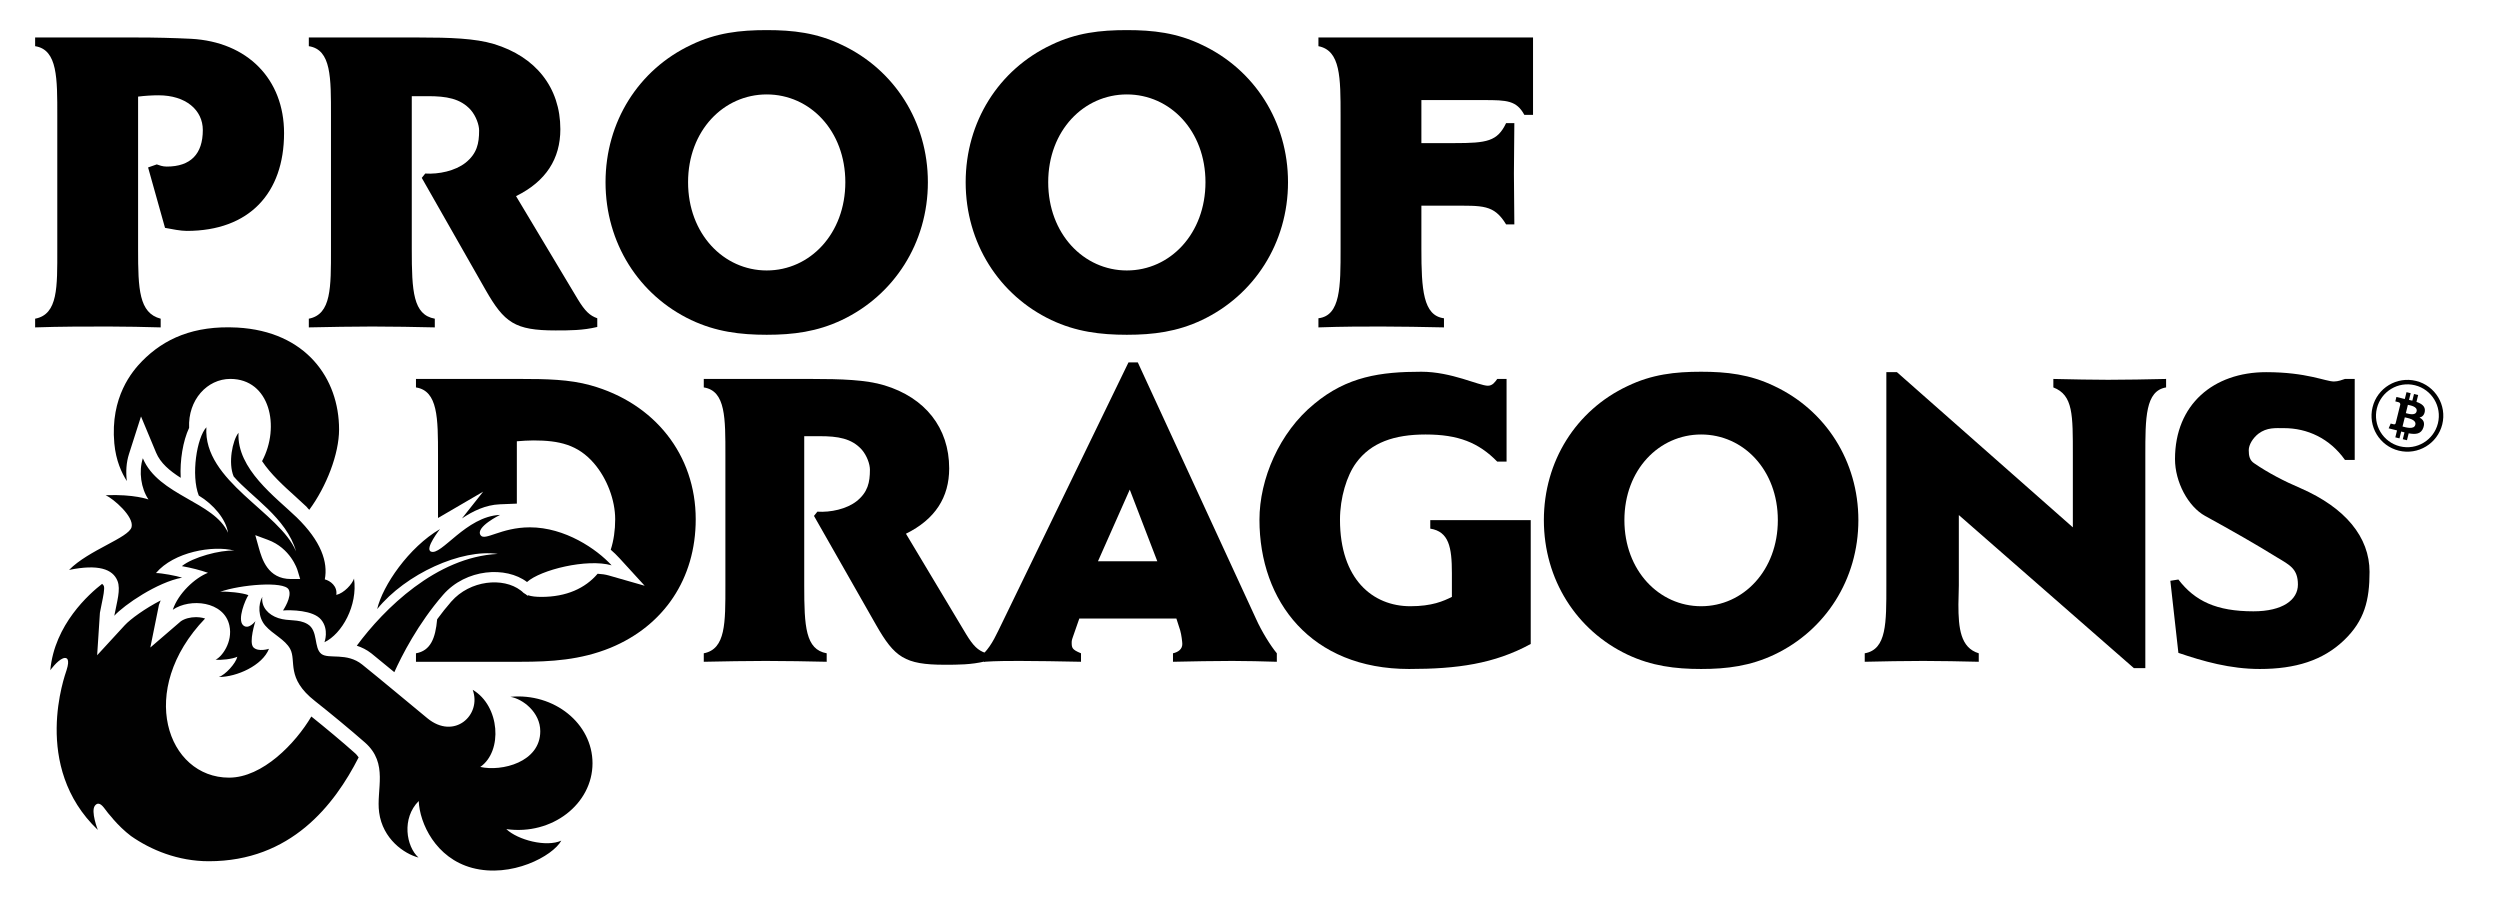 <?xml version="1.0" encoding="UTF-8" standalone="no"?>
<!DOCTYPE svg PUBLIC "-//W3C//DTD SVG 1.1//EN" "http://www.w3.org/Graphics/SVG/1.1/DTD/svg11.dtd">
<svg width="100%" height="100%" viewBox="0 0 3666 1339" version="1.1" xmlns="http://www.w3.org/2000/svg" xmlns:xlink="http://www.w3.org/1999/xlink" xml:space="preserve" xmlns:serif="http://www.serif.com/" style="fill-rule:evenodd;clip-rule:evenodd;stroke-linejoin:round;stroke-miterlimit:2;">
    <g id="Nero" transform="matrix(1.038,0,0,1,-278.623,-99.862)">
        <rect x="268.331" y="99.832" width="3530.58" height="1338.61" style="fill:none;"/>
        <g transform="matrix(1,0,0,1,0.017,0.029)">
            <g transform="matrix(0.987,0,0,1.025,111.359,-13.516)">
                <path d="M565.693,301.019C565.693,223.915 513.461,170.44 432.627,166.088C407.133,164.844 380.395,164.222 355.523,164.222L209.399,164.222L209.399,176.658C241.733,181.633 241.111,223.294 241.111,276.147L241.111,467.041C241.111,521.137 242.355,560.311 209.399,566.529L209.399,578.965C246.085,577.722 280.906,577.722 314.484,577.722C339.978,577.722 365.472,578.343 389.1,578.965L389.1,566.529C358.01,558.446 356.767,524.247 356.767,467.041L356.767,248.787C366.715,247.544 377.286,246.922 385.991,246.922C425.165,246.922 449.415,268.063 449.415,296.666C449.415,330.866 432.005,348.898 397.806,348.898C391.588,348.898 387.235,347.032 383.504,345.789L371.068,350.141L395.318,436.572C405.267,438.438 417.703,440.925 426.409,440.925C515.948,440.925 565.693,386.828 565.693,301.019Z" style="fill-rule:nonzero;"/>
                <path d="M1014.01,578.343L1014.01,565.907C1003.44,562.177 996.602,555.958 986.032,538.548L897.736,391.181C940.64,370.039 961.16,337.705 961.16,295.423C961.16,235.73 925.717,191.582 866.024,173.549C839.286,165.466 803.222,164.222 758.452,164.222L601.135,164.222L601.135,176.658C633.469,181.633 632.847,222.05 632.847,276.147L632.847,467.041C632.847,521.759 633.469,560.311 601.135,566.529L601.135,578.965C632.226,578.343 663.316,577.722 691.919,577.722C722.387,577.722 752.855,578.343 781.458,578.965L781.458,566.529C750.368,560.933 748.503,527.356 748.503,467.041L748.503,248.166L771.51,248.166C797.625,248.166 818.145,251.275 833.068,268.063C840.53,276.769 844.882,289.205 844.882,297.288C844.882,315.942 841.773,330.244 825.606,343.302C810.683,355.116 787.055,360.09 767.779,358.847L762.804,365.065L854.209,525.49C880.947,572.125 895.87,583.318 954.32,583.318C974.218,583.318 993.493,583.318 1014.01,578.343Z" style="fill-rule:nonzero;"/>
                <path d="M1487.21,371.283C1487.21,284.852 1439.33,210.236 1364.09,174.793C1328.02,157.382 1293.83,153.652 1256.52,153.652C1218.59,153.652 1184.39,157.382 1148.32,174.793C1073.08,210.236 1025.83,284.852 1025.83,371.283C1025.83,458.335 1073.71,532.952 1148.32,568.395C1183.77,585.183 1218.59,589.536 1256.52,589.536C1294.45,589.536 1328.65,585.183 1364.09,568.395C1438.7,532.952 1487.21,458.335 1487.21,371.283ZM1369.06,371.283C1369.06,444.656 1318.7,497.509 1256.52,497.509C1194.96,497.509 1143.97,445.277 1143.97,371.283C1143.97,297.288 1194.96,245.678 1256.52,245.678C1318.7,245.678 1369.06,297.91 1369.06,371.283Z" style="fill-rule:nonzero;"/>
                <path d="M2002.68,371.283C2002.68,284.852 1954.8,210.236 1879.56,174.793C1843.5,157.382 1809.3,153.652 1771.99,153.652C1734.06,153.652 1699.86,157.382 1663.8,174.793C1588.56,210.236 1541.3,284.852 1541.3,371.283C1541.3,458.335 1589.18,532.952 1663.8,568.395C1699.24,585.183 1734.06,589.536 1771.99,589.536C1809.92,589.536 1844.12,585.183 1879.56,568.395C1954.18,532.952 2002.68,458.335 2002.68,371.283ZM1884.54,371.283C1884.54,444.656 1834.17,497.509 1771.99,497.509C1710.43,497.509 1659.44,445.277 1659.44,371.283C1659.44,297.288 1710.43,245.678 1771.99,245.678C1834.17,245.678 1884.54,297.91 1884.54,371.283Z" style="fill-rule:nonzero;"/>
                <path d="M2353.38,274.903L2353.38,164.222L2046.21,164.222L2046.21,176.658C2077.92,182.876 2077.92,221.428 2077.92,276.147L2077.92,466.419C2077.92,520.516 2077.92,562.177 2046.21,565.907L2046.21,578.965C2081.03,577.722 2110.88,577.722 2136.37,577.722C2164.35,577.722 2195.44,578.343 2225.91,578.965L2225.91,565.907C2196.06,562.177 2193.58,524.868 2193.58,466.419L2193.58,404.86L2237.1,404.86C2281.25,404.86 2297.42,402.995 2314.83,431.598L2326.64,431.598C2326.64,407.969 2326.02,382.475 2326.02,358.847C2326.02,335.218 2326.64,309.724 2326.64,286.718L2314.83,286.718C2302.39,312.833 2287.47,315.32 2240.83,315.32L2193.58,315.32L2193.58,253.762L2283.11,253.762C2316.07,253.762 2329.75,254.384 2340.94,274.903L2353.38,274.903Z" style="fill-rule:nonzero;"/>
            </g>
            <g transform="matrix(0.963,0,0,1,660.391,491.296)">
                <path d="M235.515,368.131L235.515,276.147C235.515,222.05 235.515,181.633 203.181,176.658L203.181,164.222L356.767,164.222C394.075,164.222 428.274,164.844 459.364,173.549C553.256,199.665 613.571,275.525 613.571,370.039C613.571,457.092 566.936,526.112 488.589,558.446C444.441,576.478 400.915,578.965 356.767,578.965L203.181,578.965L203.181,566.529C224.542,562.832 231.791,544.48 234.251,516.672C240.559,508.026 247.4,499.352 254.768,490.903C282.653,458.956 331.249,454.814 356.752,474.292L358.488,475.618C360.026,477.349 361.888,478.78 364.141,479.935L367.006,482.123L367.757,481.442C372.659,483.085 379.009,483.829 387.235,483.829C423.835,483.829 451.484,471.231 469.668,449.885C475.597,450.199 481.116,451.003 485.978,452.395L538.7,467.494L501.681,427.031C498.035,423.046 493.75,418.858 488.906,414.623C493.237,401.16 495.429,386.166 495.429,370.039C495.429,342.058 483.614,310.346 464.339,287.961C440.71,260.602 413.351,254.384 375.421,254.384C367.959,254.384 358.632,255.006 351.17,255.627L351.17,347.047L326.03,348.062C305.471,348.893 286.8,357.896 270.648,368.756L301.774,329.5L235.515,368.131ZM351.17,398.893L351.17,427.867C351.17,431.132 351.17,434.229 351.188,437.164C345.322,435.266 339.126,433.894 332.726,433.068C333.061,432.809 333.385,432.538 333.698,432.254C335.555,430.569 337.015,428.429 337.885,425.976C338.386,424.571 338.689,423.076 338.762,421.527C338.838,419.977 338.68,418.46 338.317,417.013C337.686,414.488 336.439,412.218 334.752,410.362C333.067,408.505 330.928,407.045 328.474,406.175C327.678,405.891 326.853,405.67 326.005,405.519C332.847,403.223 341.227,400.555 351.17,398.893ZM235.515,466.077L235.515,464.787C236.582,464.157 237.653,463.535 238.73,462.921C237.641,463.946 236.569,464.998 235.515,466.077ZM283.224,397.568L284.967,401.721C284.987,401.751 288.233,405.603 288.233,405.603L288.496,405.79C281.72,406.718 274.774,408.072 267.736,409.819C272.522,405.813 277.691,401.596 283.224,397.568Z"/>
                <path d="M1038.26,578.343L1038.26,565.907C1027.69,562.177 1020.85,555.958 1010.28,538.548L921.986,391.181C964.89,370.039 985.41,337.705 985.41,295.423C985.41,235.73 949.967,191.582 890.274,173.549C863.536,165.466 827.472,164.222 782.702,164.222L625.386,164.222L625.386,176.658C657.719,181.633 657.098,222.05 657.098,276.147L657.098,467.041C657.098,521.759 657.719,560.311 625.386,566.529L625.386,578.965C656.476,578.343 687.566,577.722 716.169,577.722C746.637,577.722 777.106,578.343 805.709,578.965L805.709,566.529C774.619,560.933 772.753,527.356 772.753,467.041L772.753,248.166L795.76,248.166C821.876,248.166 842.395,251.275 857.318,268.063C864.78,276.769 869.133,289.205 869.133,297.288C869.133,315.942 866.024,330.244 849.857,343.302C834.934,355.116 811.305,360.09 792.029,358.847L787.055,365.065L878.46,525.49C905.197,572.125 920.121,583.318 978.57,583.318C998.468,583.318 1017.74,583.318 1038.26,578.343Z" style="fill-rule:nonzero;"/>
                <path d="M1466.06,578.965L1466.06,566.529C1456.74,555.337 1443.68,534.195 1435.6,516.163L1262.11,139.972L1248.43,139.972L1063.13,521.759C1055.05,537.926 1048.83,553.471 1036.4,566.529L1036.4,578.965C1055.05,577.722 1073.08,577.722 1088.63,577.722C1115.37,577.722 1145.84,578.343 1178.79,578.965L1178.79,566.529C1165.11,560.933 1165.11,558.446 1165.11,549.74C1165.11,547.875 1166.36,543.522 1166.98,542.279L1176.3,515.541L1318.7,515.541L1324.29,532.952C1326.16,539.17 1327.4,550.362 1327.4,552.849C1327.4,560.311 1321.81,564.664 1313.72,566.529L1313.72,578.965C1343.57,578.343 1373.41,577.722 1400.78,577.722C1421.92,577.722 1444.92,578.343 1466.06,578.965ZM1290.72,431.598L1203.66,431.598L1250.3,326.513L1290.72,431.598Z" style="fill-rule:nonzero;"/>
                <path d="M1838.53,552.849L1838.53,371.283L1691.16,371.283L1691.16,383.719C1718.52,388.072 1722.87,411.078 1722.87,449.008L1722.87,483.829C1710.43,490.047 1693.64,497.509 1661.93,497.509C1606.59,497.509 1558.71,457.714 1558.71,370.661C1558.71,338.327 1568.66,305.993 1582.34,287.339C1604.11,257.493 1638.3,245.678 1684.32,245.678C1732.2,245.678 1762.04,257.493 1789.4,285.474L1803.08,285.474L1803.08,164.222L1789.4,164.222C1786.29,168.575 1782.56,174.171 1775.72,174.171C1762.66,174.171 1722.25,153.652 1678.1,153.652C1618.41,153.652 1569.28,160.491 1520.78,200.909C1469.8,242.569 1440.57,310.968 1440.57,370.661C1440.57,490.669 1516.43,589.536 1660.07,589.536C1730.33,589.536 1785.05,582.074 1838.53,552.849Z" style="fill-rule:nonzero;"/>
                <path d="M2319.18,371.283C2319.18,284.852 2271.3,210.236 2196.06,174.793C2160,157.382 2125.8,153.652 2088.49,153.652C2050.56,153.652 2016.36,157.382 1980.3,174.793C1905.06,210.236 1857.8,284.852 1857.8,371.283C1857.8,458.335 1905.68,532.952 1980.3,568.395C2015.74,585.183 2050.56,589.536 2088.49,589.536C2126.42,589.536 2160.62,585.183 2196.06,568.395C2270.68,532.952 2319.18,458.335 2319.18,371.283ZM2201.04,371.283C2201.04,444.656 2150.67,497.509 2088.49,497.509C2026.93,497.509 1975.94,445.277 1975.94,371.283C1975.94,297.288 2026.93,245.678 2088.49,245.678C2150.67,245.678 2201.04,297.91 2201.04,371.283Z" style="fill-rule:nonzero;"/>
                <path d="M2770.61,176.658L2770.61,164.222C2741.38,164.844 2712.16,165.466 2685.42,165.466C2661.79,165.466 2634.43,164.844 2605.21,164.222L2605.21,176.658C2634.43,187.851 2633.81,217.076 2633.81,276.147L2633.81,381.853L2375.76,154.273L2360.22,154.273L2360.22,467.041C2360.22,521.759 2360.84,560.933 2328.51,566.529L2328.51,578.965C2356.49,578.343 2385.09,577.722 2414.32,577.722C2440.43,577.722 2468.41,578.343 2495.77,578.965L2495.77,566.529C2469.03,558.446 2465.93,529.843 2465.93,495.022C2465.93,486.938 2466.55,475.746 2466.55,467.041L2466.55,363.821L2723.35,588.292L2740.14,588.292L2740.14,276.147C2740.14,221.428 2740.14,181.633 2770.61,176.658Z" style="fill-rule:nonzero;"/>
                <path d="M3069.07,447.143C3069.07,396.155 3033.63,353.251 2968.34,324.648C2943.47,314.077 2919.84,301.641 2899.94,287.961C2893.1,283.608 2891.86,276.769 2891.86,268.685C2891.86,260.602 2898.08,250.653 2906.16,244.435C2918.6,235.108 2931.03,236.351 2943.47,236.351C2977.67,236.351 3010.62,251.275 3033.01,282.987L3047.31,282.987L3047.31,164.222L3033.01,164.222C3029.28,165.466 3023.06,167.953 3016.84,167.953C3004.41,167.953 2977.05,154.273 2917.35,154.273C2840.25,154.273 2783.67,201.53 2783.67,281.743C2783.67,315.32 2802.94,351.385 2827.81,365.065C2866.37,386.206 2902.43,406.726 2933.52,426.002C2952.18,437.194 2963.99,442.79 2963.99,465.797C2963.99,488.182 2941.6,504.971 2898.7,504.971C2844.6,504.971 2812.89,490.047 2788.64,458.335L2776.83,460.201L2788.64,565.907C2825.33,578.343 2864.5,589.536 2908.03,589.536C2960.26,589.536 3000.68,577.1 3031.77,547.253C3061.61,518.65 3069.07,488.804 3069.07,447.143Z" style="fill-rule:nonzero;"/>
            </g>
            <g transform="matrix(3.227,0,0,3.351,-3445.42,576.795)">
                <path d="M1410.25,191.665C1410.25,209.451 1392.57,223.307 1372.51,220.486C1377.6,225.272 1390,228.497 1396.6,225.524C1392.82,232.326 1374.73,242 1357.6,237.465C1341.58,233.183 1334.57,217.916 1334.17,208.192C1326.61,215.749 1328.68,228.094 1334.07,232.931C1327.82,231.318 1318.4,224.819 1316.84,213.18C1315.48,203.203 1321.07,191.766 1310.64,182.596C1304.39,177.104 1294.92,169.294 1288.77,164.457C1275.87,154.38 1280.76,146.974 1277.89,141.633C1275.67,137.501 1270.28,135.234 1267.01,131.455C1263.73,127.676 1263.88,122.083 1265.69,118.859C1265.14,123.343 1268.37,126.719 1272.65,128.13C1277.38,129.691 1281.41,128.381 1285.45,130.75C1290.33,133.571 1288.07,141.179 1291.59,143.85C1294.77,146.218 1302.68,143.044 1309.43,148.485C1316.23,153.927 1331.4,166.573 1337.95,171.965C1349.69,181.639 1361.83,170.604 1357.8,159.519C1369.74,166.573 1371.05,186.375 1361.12,193.278C1370.5,195.394 1387.38,191.212 1387.38,177.658C1387.38,169.345 1379.72,163.5 1374.28,162.593C1393.47,160.779 1410.25,174.282 1410.25,191.665M1208.46,88.325C1209.62,83.74 1200.5,75.88 1197.12,74.369C1209.62,73.865 1215.86,76.233 1215.86,76.233C1212.59,71.396 1211.53,64.04 1213.39,58.195C1220.25,74.57 1244.63,77.19 1250.68,90.794C1249.82,84.899 1244.28,78.349 1237.88,74.52C1234.41,65.601 1237.03,49.176 1241.21,44.641C1239.75,68.272 1273.45,81.775 1280.46,98.956C1276.33,84.244 1260.66,74.973 1253.15,66.156C1250.68,60.311 1252.6,50.436 1255.27,47.06C1254.46,62.881 1271.54,75.225 1280.71,84.042C1291.44,94.472 1294.52,103.642 1293.05,111.2C1295.42,111.805 1298.65,114.122 1298.09,118.002C1301.52,117.196 1305.05,113.266 1305.85,110.847C1307.52,122.587 1300.61,135.032 1292.9,138.71C1292.9,138.71 1295.02,133.118 1291.44,128.835C1287.96,124.603 1278.09,124.552 1274.76,124.804C1274.76,124.804 1278.9,118.707 1277.23,115.634C1275.22,111.855 1255.92,113.518 1247.25,116.642C1250.18,116.339 1257.18,117.095 1259.6,118.103C1258.24,120.118 1254.71,128.633 1257.23,131.203C1259.6,133.521 1262.67,129.49 1262.67,129.49C1262.67,129.49 1259.65,138.811 1261.82,140.978C1263.98,143.094 1268.62,141.582 1268.62,141.582C1265.75,148.888 1254.51,153.927 1246.65,153.927C1249.47,153.02 1254.06,148.032 1254.76,145.059C1252.7,146.067 1247.36,146.671 1245.24,146.319C1247.81,145.311 1252.9,138.71 1251.29,131.405C1248.97,120.672 1234,119.312 1226.5,124.502C1228.91,117.297 1236.22,110.545 1241.91,108.328C1238.59,107.169 1234.66,106.162 1230.48,105.406C1235.26,101.476 1247.3,98.301 1253.4,98.604C1244.08,96.185 1226.95,99.158 1219.14,108.429C1221.61,108.429 1228.11,109.638 1230.58,110.444C1219.79,112.409 1205.18,122.386 1200.9,127.122C1202.06,120.924 1203.77,115.634 1202.31,111.905C1200.25,106.665 1193.85,104.448 1181.1,107.068C1189.66,98.352 1207.25,93.011 1208.46,88.325M1282.27,111.049L1281.11,107.22C1281.01,106.817 1278.04,97.495 1268.06,93.868L1262.62,91.852L1264.18,97.445C1265.54,102.232 1268.06,111.049 1278.24,111.049L1282.27,111.049ZM1368.78,100.065C1341.93,101.375 1318.95,124.099 1307.06,140.222C1309.18,140.927 1311.34,141.935 1313.46,143.598C1315.93,145.613 1319.61,148.586 1323.49,151.811C1326.66,144.757 1333.87,130.548 1344.85,117.952C1354.88,106.464 1372.41,105.355 1381.58,112.359C1387.48,107.018 1407.88,101.98 1418.61,105.053C1412.11,97.949 1398.21,88.426 1382.84,88.426C1370.19,88.426 1363.04,94.623 1361.23,91.852C1358.91,88.275 1369.79,82.984 1369.79,82.984C1354.83,83.589 1343.99,101.173 1339.46,99.007C1336.74,97.697 1343.49,89.182 1343.49,89.182C1329.84,97.143 1318.35,113.921 1315.98,124.199C1328.48,108.782 1352.91,97.747 1368.78,100.065M1287.16,171.209C1280.26,182.898 1265.85,197.963 1251.13,197.963C1224.08,197.963 1210.47,159.721 1240.65,128.331C1238.94,127.777 1237.28,127.726 1236.72,127.726C1234.15,127.726 1231.68,128.381 1230.02,129.54L1216.67,141.028L1220.45,122.335C1220.7,121.68 1220.9,121.076 1221.2,120.421C1214.5,123.847 1208,128.533 1205.49,131.253L1193.39,144.404L1194.6,125.812L1195.41,121.731C1196.01,118.859 1196.77,115.231 1196.32,114.072C1196.13,113.716 1195.88,113.406 1195.56,113.165C1189.97,117.498 1174.7,130.951 1172.88,150.954C1172.88,150.954 1175.86,146.772 1178.43,145.764C1180.14,145.109 1181.6,145.966 1179.99,150.954C1179.38,152.919 1164.52,193.026 1193.69,220.838C1193.69,220.838 1190.47,212.676 1192.43,210.207C1193.39,208.998 1194.6,208.897 1196.32,211.064C1197.52,212.726 1198.83,214.339 1200.25,215.9L1200.25,215.951C1202.66,218.722 1205.28,221.292 1208.2,223.509C1216.92,229.605 1228.76,234.543 1242.27,234.543C1278.19,234.543 1297.24,209.955 1307.87,189.096C1307.36,188.491 1307.01,187.886 1306.36,187.332C1301.02,182.545 1293.15,175.995 1287.16,171.209M1206.39,68.171C1205.89,64.14 1206.14,60.009 1207.35,56.28L1212.59,39.905L1219.19,55.726C1221.1,60.311 1225.13,63.687 1229.97,66.76C1229.57,59.152 1230.93,50.687 1233.65,44.893C1233.1,32.65 1241.56,23.479 1251.69,23.479C1269.02,23.479 1273.66,44.44 1265.59,59.455C1269.32,65.098 1275.02,70.287 1280.06,74.822C1281.87,76.434 1283.53,77.996 1285.04,79.407C1285.5,79.911 1285.75,80.314 1286.25,80.767C1293.76,70.59 1299.3,56.331 1299.3,45.599C1299.3,23.328 1284.84,2.67 1254.71,1.008C1235.62,-0 1222.72,5.895 1213.09,15.67C1208.76,20.104 1199.09,31.34 1200.9,51.645C1201.61,59.354 1204.17,64.695 1206.39,68.171" style="fill:rgb(1,1,1);fill-rule:nonzero;"/>
            </g>
            <g id="BM" transform="matrix(0.675,0.173,-0.161,0.675,1558.63,-115.602)">
                <g transform="matrix(0.271,0,0,0.282,3187.6,347.151)">
                    <path d="M217.021,167.042C235.652,157.559 247.309,140.858 244.586,113.035C240.919,75.012 208.06,62.262 166.58,58.631L166.572,5.89L134.433,5.89L134.424,57.244C125.968,57.244 117.348,57.41 108.767,57.582L108.76,5.897L76.65,5.894L76.644,58.622C69.685,58.764 62.851,58.899 56.178,58.899L56.178,58.743L11.848,58.725L11.854,93.007C11.854,93.007 35.588,92.561 35.197,92.994C48.21,93.003 52.459,100.553 53.681,107.07L53.691,167.153L53.691,251.55C53.118,255.64 50.707,262.175 41.608,262.187C42.022,262.551 18.229,262.183 18.229,262.183L11.854,300.518L53.671,300.518C61.463,300.527 69.119,300.648 76.63,300.708L76.658,354.046L108.76,354.055L108.751,301.276C117.583,301.456 126.108,301.534 134.435,301.523L134.426,354.055L166.564,354.055L166.582,300.806C220.604,297.706 258.424,284.109 263.126,233.421C266.916,192.612 247.692,174.396 217.021,167.042ZM109.535,95.321C127.661,95.321 184.667,89.554 184.675,127.385C184.667,163.654 127.679,159.417 109.535,159.417L109.535,95.321ZM109.521,262.447L109.535,191.775C131.313,191.769 199.62,185.514 199.629,227.095C199.638,266.971 131.313,262.431 109.521,262.447Z" style="fill-rule:nonzero;"/>
                </g>
                <g transform="matrix(1.113,0,0,1.156,-2390.17,-908.453)">
                    <path d="M5042.11,1063.52C5078.27,1063.52 5107.63,1092.88 5107.63,1129.05C5107.63,1165.21 5078.27,1194.57 5042.11,1194.57C5005.94,1194.57 4976.59,1165.21 4976.59,1129.05C4976.59,1092.88 5005.94,1063.52 5042.11,1063.52ZM5042.11,1071.68C5073.77,1071.68 5099.47,1097.38 5099.47,1129.05C5099.47,1160.71 5073.77,1186.41 5042.11,1186.41C5010.45,1186.41 4984.74,1160.71 4984.74,1129.05C4984.74,1097.38 5010.45,1071.68 5042.11,1071.68Z"/>
                </g>
            </g>
        </g>
    </g>
</svg>
